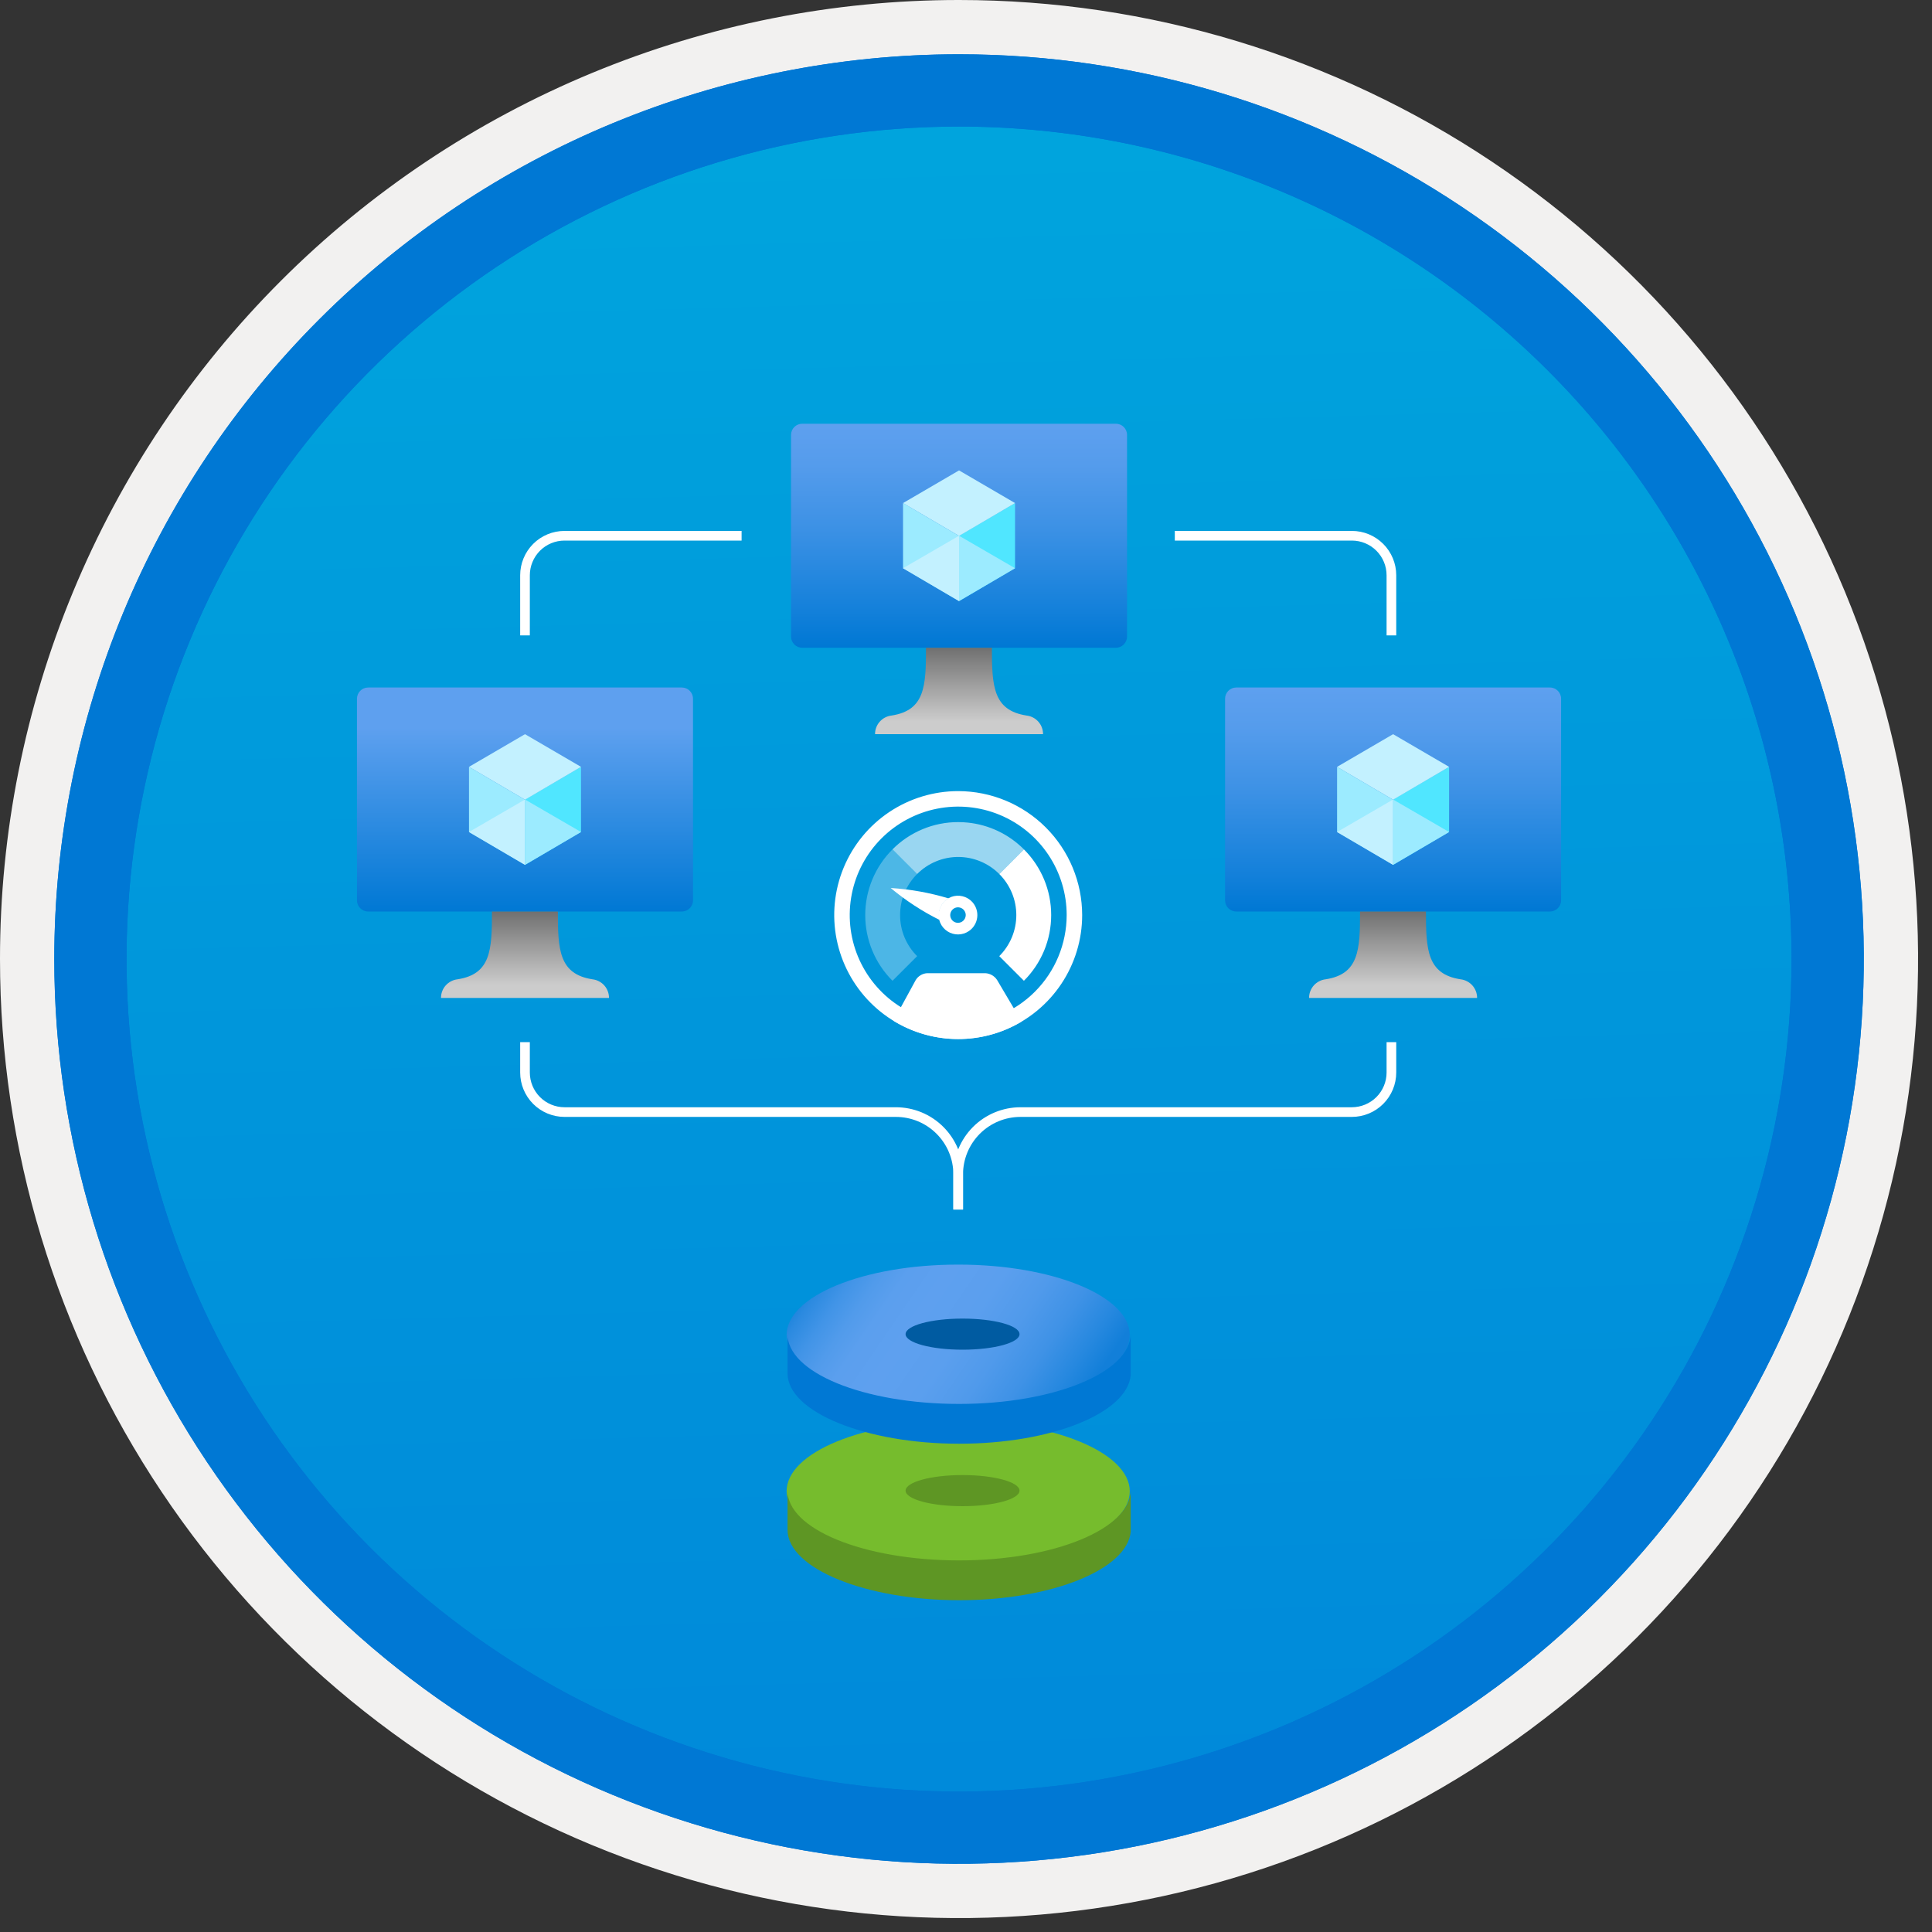 <svg width="100" height="100" viewBox="0 0 100 100" fill="none" xmlns="http://www.w3.org/2000/svg">
<rect x="0" y="0" width="100" height="100" fill="#333333" stroke="none"/>
<g clip-path="url(#clip0)">
<path d="M49.64 96.45C40.382 96.45 31.332 93.705 23.634 88.561C15.936 83.418 9.936 76.107 6.393 67.553C2.85 59 1.923 49.588 3.73 40.508C5.536 31.428 9.994 23.087 16.54 16.54C23.087 9.994 31.428 5.536 40.508 3.729C49.588 1.923 59 2.85 67.553 6.393C76.107 9.936 83.418 15.936 88.561 23.634C93.705 31.332 96.45 40.382 96.45 49.64C96.451 55.787 95.24 61.874 92.888 67.554C90.535 73.233 87.088 78.394 82.741 82.741C78.394 87.087 73.234 90.535 67.554 92.888C61.875 95.24 55.787 96.45 49.64 96.45V96.45Z" fill="url(#paint0_linear)"/>
<path fill-rule="evenodd" clip-rule="evenodd" d="M95.54 49.64C95.54 58.718 92.848 67.593 87.805 75.141C82.761 82.689 75.592 88.572 67.205 92.046C58.818 95.52 49.589 96.429 40.685 94.658C31.782 92.887 23.603 88.515 17.184 82.096C10.765 75.677 6.393 67.498 4.622 58.595C2.851 49.691 3.76 40.462 7.234 32.075C10.708 23.688 16.591 16.519 24.139 11.476C31.688 6.432 40.562 3.74 49.64 3.74C55.668 3.74 61.636 4.927 67.205 7.234C72.774 9.541 77.834 12.921 82.096 17.184C86.359 21.446 89.739 26.506 92.046 32.075C94.353 37.644 95.54 43.612 95.54 49.64V49.64ZM49.64 3.62732e-07C59.458 3.62732e-07 69.055 2.911 77.219 8.366C85.382 13.82 91.744 21.573 95.501 30.644C99.258 39.714 100.242 49.695 98.326 59.324C96.411 68.954 91.683 77.799 84.741 84.741C77.799 91.683 68.954 96.411 59.324 98.326C49.695 100.242 39.714 99.258 30.644 95.501C21.573 91.744 13.82 85.382 8.366 77.219C2.911 69.055 3.62732e-07 59.458 3.62732e-07 49.64C-0.001 43.121 1.283 36.666 3.777 30.643C6.271 24.62 9.928 19.147 14.537 14.537C19.147 9.928 24.62 6.271 30.643 3.777C36.666 1.283 43.121 -0.001 49.64 3.62732e-07V3.62732e-07Z" fill="#F2F1F0"/>
<path fill-rule="evenodd" clip-rule="evenodd" d="M92.73 49.64C92.73 58.163 90.202 66.493 85.468 73.58C80.733 80.666 74.003 86.189 66.129 89.45C58.256 92.711 49.592 93.565 41.233 91.902C32.874 90.24 25.197 86.136 19.17 80.109C13.144 74.083 9.04 66.405 7.378 58.047C5.715 49.688 6.568 41.024 9.83 33.15C13.091 25.277 18.614 18.547 25.7 13.812C32.786 9.077 41.117 6.55 49.64 6.55C55.298 6.55 60.902 7.664 66.13 9.829C71.358 11.995 76.108 15.169 80.11 19.17C84.111 23.171 87.285 27.922 89.45 33.15C91.616 38.378 92.73 43.981 92.73 49.64V49.64ZM49.64 2.81C58.902 2.81 67.956 5.557 75.657 10.702C83.358 15.848 89.36 23.162 92.905 31.719C96.449 40.276 97.377 49.692 95.57 58.776C93.763 67.86 89.303 76.205 82.753 82.754C76.204 89.303 67.86 93.763 58.776 95.57C49.691 97.377 40.276 96.45 31.718 92.905C23.161 89.361 15.848 83.359 10.702 75.657C5.556 67.956 2.81 58.902 2.81 49.64C2.811 37.22 7.745 25.31 16.527 16.528C25.309 7.745 37.22 2.811 49.64 2.81V2.81Z" fill="#0078D4"/>
<path fill-rule="evenodd" clip-rule="evenodd" d="M92.73 49.64C92.73 58.162 90.202 66.493 85.468 73.579C80.733 80.666 74.003 86.189 66.129 89.45C58.256 92.711 49.592 93.565 41.233 91.902C32.874 90.239 25.197 86.135 19.17 80.109C13.144 74.083 9.04 66.405 7.378 58.046C5.715 49.688 6.568 41.024 9.83 33.15C13.091 25.276 18.614 18.547 25.7 13.812C32.786 9.077 41.117 6.55 49.64 6.55C55.298 6.55 60.902 7.664 66.13 9.829C71.358 11.995 76.108 15.169 80.11 19.17C84.111 23.171 87.285 27.922 89.45 33.15C91.616 38.378 92.73 43.981 92.73 49.64V49.64ZM49.64 2.81C58.902 2.81 67.956 5.557 75.657 10.702C83.358 15.848 89.36 23.162 92.905 31.719C96.449 40.276 97.377 49.692 95.57 58.776C93.763 67.86 89.303 76.204 82.753 82.754C76.204 89.303 67.86 93.763 58.776 95.57C49.691 97.377 40.276 96.45 31.718 92.905C23.161 89.361 15.848 83.359 10.702 75.657C5.556 67.956 2.81 58.902 2.81 49.64C2.811 37.22 7.745 25.31 16.527 16.527C25.309 7.745 37.22 2.811 49.64 2.81V2.81Z" fill="#0078D4"/>
<path d="M49.596 80.837C54.501 80.837 58.477 79.204 58.477 77.19C58.477 75.176 54.501 73.543 49.596 73.543C44.691 73.543 40.715 75.176 40.715 77.19C40.715 79.204 44.691 80.837 49.596 80.837Z" fill="#76BC2D"/>
<path d="M49.821 77.96C51.45 77.96 52.77 77.599 52.77 77.155C52.77 76.71 51.45 76.349 49.821 76.349C48.193 76.349 46.873 76.71 46.873 77.155C46.873 77.599 48.193 77.96 49.821 77.96Z" fill="#5E9624"/>
<path d="M49.596 72.75C54.501 72.75 58.477 71.117 58.477 69.102C58.477 67.088 54.501 65.455 49.596 65.455C44.691 65.455 40.715 67.088 40.715 69.102C40.715 71.117 44.691 72.75 49.596 72.75Z" fill="url(#paint1_linear)"/>
<path d="M49.821 69.86C51.45 69.86 52.77 69.5 52.77 69.055C52.77 68.61 51.45 68.25 49.821 68.25C48.193 68.25 46.873 68.61 46.873 69.055C46.873 69.5 48.193 69.86 49.821 69.86Z" fill="#005BA1"/>
<path d="M49.644 80.766C54.558 80.766 58.525 79.132 58.525 77.119V79.274C58.359 81.228 54.451 82.827 49.644 82.827C44.836 82.827 40.763 81.193 40.763 79.18V77.119C40.715 79.132 44.694 80.766 49.644 80.766Z" fill="#5E9624"/>
<path d="M49.644 72.667C54.558 72.667 58.525 71.033 58.525 69.02V71.175C58.359 73.129 54.451 74.727 49.644 74.727C44.836 74.727 40.763 73.093 40.763 71.08V69.02C40.715 71.033 44.694 72.667 49.644 72.667Z" fill="#0078D4"/>
<path d="M35.29 35.585H19.057C18.737 35.585 18.477 35.845 18.477 36.165V46.601C18.477 46.921 18.737 47.18 19.057 47.18H35.29C35.611 47.18 35.87 46.921 35.87 46.601V36.165C35.87 35.845 35.611 35.585 35.29 35.585Z" fill="url(#paint2_linear)"/>
<path d="M30.073 39.692V43.064L27.174 44.765V41.383L30.073 39.692Z" fill="#50E6FF"/>
<path d="M30.073 39.692L27.174 41.393L24.275 39.692L27.174 38.001L30.073 39.692Z" fill="#C3F1FF"/>
<path d="M27.174 41.393V44.765L24.275 43.064V39.692L27.174 41.393Z" fill="#9CEBFF"/>
<path d="M24.275 43.064L27.174 41.383V44.765L24.275 43.064Z" fill="#C3F1FF"/>
<path d="M30.073 43.064L27.174 41.383V44.765L30.073 43.064Z" fill="#9CEBFF"/>
<path d="M30.662 50.688C28.942 50.417 28.875 49.181 28.875 47.18H25.464C25.464 49.181 25.406 50.417 23.686 50.688C23.448 50.714 23.229 50.828 23.07 51.006C22.911 51.184 22.824 51.415 22.826 51.654H31.522C31.523 51.415 31.436 51.184 31.278 51.006C31.119 50.828 30.899 50.714 30.662 50.688V50.688Z" fill="url(#paint3_linear)"/>
<path d="M57.756 21.932H41.523C41.203 21.932 40.944 22.192 40.944 22.512V32.947C40.944 33.268 41.203 33.527 41.523 33.527H57.756C58.077 33.527 58.336 33.268 58.336 32.947V22.512C58.336 22.192 58.077 21.932 57.756 21.932Z" fill="url(#paint4_linear)"/>
<path d="M52.539 26.039V29.411L49.64 31.112V27.73L52.539 26.039Z" fill="#50E6FF"/>
<path d="M52.539 26.039L49.64 27.739L46.741 26.039L49.64 24.348L52.539 26.039Z" fill="#C3F1FF"/>
<path d="M49.64 27.739V31.112L46.741 29.411V26.039L49.64 27.739Z" fill="#9CEBFF"/>
<path d="M46.741 29.411L49.64 27.73V31.112L46.741 29.411Z" fill="#C3F1FF"/>
<path d="M52.539 29.411L49.64 27.73V31.112L52.539 29.411Z" fill="#9CEBFF"/>
<path d="M53.128 37.035C51.408 36.764 51.34 35.527 51.34 33.527H47.93C47.93 35.527 47.872 36.764 46.152 37.035C45.914 37.061 45.695 37.174 45.536 37.353C45.377 37.531 45.29 37.762 45.292 38.001H53.988C53.989 37.762 53.903 37.531 53.744 37.353C53.585 37.174 53.365 37.061 53.128 37.035V37.035Z" fill="url(#paint5_linear)"/>
<path d="M80.223 35.585H63.99C63.669 35.585 63.41 35.845 63.41 36.165V46.601C63.41 46.921 63.669 47.18 63.99 47.18H80.223C80.543 47.18 80.802 46.921 80.802 46.601V36.165C80.802 35.845 80.543 35.585 80.223 35.585Z" fill="url(#paint6_linear)"/>
<path d="M75.005 39.692V43.064L72.106 44.765V41.383L75.005 39.692Z" fill="#50E6FF"/>
<path d="M75.005 39.692L72.106 41.393L69.207 39.692L72.106 38.001L75.005 39.692Z" fill="#C3F1FF"/>
<path d="M72.106 41.393V44.765L69.207 43.064V39.692L72.106 41.393Z" fill="#9CEBFF"/>
<path d="M69.207 43.064L72.106 41.383V44.765L69.207 43.064Z" fill="#C3F1FF"/>
<path d="M75.005 43.064L72.106 41.383V44.765L75.005 43.064Z" fill="#9CEBFF"/>
<path d="M75.594 50.688C73.874 50.417 73.807 49.181 73.807 47.18H70.396C70.396 49.181 70.338 50.417 68.618 50.688C68.38 50.714 68.161 50.828 68.002 51.006C67.844 51.184 67.756 51.415 67.758 51.654H76.454C76.456 51.415 76.368 51.184 76.21 51.006C76.051 50.828 75.832 50.714 75.594 50.688V50.688Z" fill="url(#paint7_linear)"/>
<path d="M49.596 62.604V60.787C49.596 60.363 49.513 59.944 49.351 59.552C49.189 59.161 48.951 58.805 48.651 58.505C48.352 58.206 47.996 57.968 47.605 57.806C47.213 57.644 46.794 57.561 46.37 57.561H29.221C28.678 57.561 28.157 57.345 27.773 56.961C27.39 56.577 27.174 56.056 27.174 55.514V53.942" stroke="white" stroke-width="0.5" stroke-miterlimit="10"/>
<path d="M49.596 62.604V60.787C49.596 59.931 49.936 59.111 50.541 58.505C51.146 57.901 51.967 57.561 52.822 57.561H69.972C70.515 57.56 71.035 57.345 71.419 56.961C71.803 56.577 72.019 56.056 72.019 55.514V53.942" stroke="white" stroke-width="0.5" stroke-miterlimit="10"/>
<path d="M27.174 32.889V29.777C27.174 29.234 27.39 28.713 27.773 28.329C28.157 27.945 28.678 27.73 29.221 27.73H38.385" stroke="white" stroke-width="0.5" stroke-miterlimit="10"/>
<path d="M72.019 32.889V29.777C72.019 29.234 71.803 28.713 71.419 28.329C71.035 27.945 70.515 27.73 69.972 27.73H60.808" stroke="white" stroke-width="0.5" stroke-miterlimit="10"/>
<path fill-rule="evenodd" clip-rule="evenodd" d="M49.596 53.781C50.753 53.782 51.888 53.469 52.88 52.874L51.605 50.717C51.538 50.617 51.448 50.533 51.343 50.473C51.238 50.413 51.12 50.379 51 50.372H47.992C47.872 50.379 47.756 50.414 47.652 50.475C47.549 50.537 47.462 50.622 47.399 50.724L46.248 52.835C47.255 53.455 48.414 53.782 49.596 53.781V53.781Z" fill="white"/>
<path fill-rule="evenodd" clip-rule="evenodd" d="M54.409 47.364C54.409 47.996 54.285 48.622 54.043 49.206C53.8 49.789 53.445 50.319 52.997 50.765L51.722 49.49C52.001 49.211 52.223 48.88 52.375 48.515C52.526 48.15 52.604 47.759 52.604 47.364C52.604 46.969 52.526 46.578 52.375 46.214C52.223 45.849 52.001 45.517 51.722 45.239L52.997 43.963C53.445 44.409 53.8 44.939 54.043 45.523C54.285 46.106 54.409 46.732 54.409 47.364Z" fill="white"/>
<path opacity="0.3" fill-rule="evenodd" clip-rule="evenodd" d="M46.589 47.364C46.588 47.759 46.666 48.15 46.817 48.515C46.969 48.88 47.191 49.211 47.471 49.49L46.196 50.765C45.748 50.319 45.393 49.789 45.151 49.205C44.909 48.622 44.784 47.996 44.784 47.364C44.784 46.732 44.909 46.107 45.151 45.523C45.393 44.94 45.748 44.41 46.196 43.964L47.471 45.239C47.191 45.517 46.969 45.849 46.817 46.213C46.666 46.578 46.588 46.969 46.589 47.364V47.364Z" fill="white"/>
<path fill-rule="evenodd" clip-rule="evenodd" d="M49.596 52.979C48.486 52.979 47.4 52.649 46.477 52.032C45.554 51.416 44.834 50.539 44.409 49.513C43.984 48.487 43.873 47.358 44.09 46.269C44.306 45.18 44.841 44.179 45.626 43.394C46.411 42.609 47.412 42.074 48.501 41.858C49.59 41.641 50.719 41.752 51.745 42.177C52.771 42.602 53.648 43.322 54.264 44.245C54.881 45.168 55.211 46.254 55.211 47.364C55.209 48.853 54.617 50.28 53.565 51.332C52.512 52.385 51.085 52.977 49.596 52.979V52.979ZM49.596 40.948C48.327 40.948 47.087 41.324 46.031 42.029C44.976 42.734 44.154 43.736 43.668 44.909C43.182 46.081 43.055 47.371 43.303 48.616C43.551 49.861 44.162 51.004 45.059 51.901C45.956 52.799 47.1 53.41 48.344 53.657C49.589 53.905 50.879 53.778 52.052 53.292C53.224 52.807 54.226 51.984 54.931 50.929C55.636 49.874 56.013 48.633 56.013 47.364C56.011 45.663 55.334 44.032 54.131 42.829C52.928 41.626 51.297 40.95 49.596 40.948V40.948Z" fill="white"/>
<path fill-rule="evenodd" clip-rule="evenodd" d="M48.914 46.633C48.782 46.756 48.686 46.913 48.637 47.086C48.587 47.259 48.585 47.443 48.631 47.617C47.726 47.166 46.877 46.611 46.101 45.963C47.117 46.026 48.122 46.206 49.097 46.5C49.031 46.537 48.97 46.581 48.914 46.633V46.633Z" fill="white"/>
<path fill-rule="evenodd" clip-rule="evenodd" d="M50.319 46.681C50.184 46.536 50.009 46.434 49.816 46.389C49.623 46.343 49.421 46.355 49.235 46.425C49.049 46.494 48.888 46.617 48.772 46.777C48.656 46.938 48.59 47.13 48.583 47.328C48.576 47.526 48.628 47.722 48.732 47.891C48.836 48.059 48.988 48.193 49.168 48.276C49.349 48.358 49.549 48.386 49.745 48.354C49.941 48.322 50.123 48.233 50.268 48.098C50.462 47.917 50.577 47.666 50.587 47.4C50.596 47.135 50.5 46.876 50.319 46.681V46.681ZM49.571 47.765C49.491 47.762 49.415 47.736 49.35 47.69C49.286 47.643 49.237 47.579 49.209 47.504C49.181 47.43 49.176 47.349 49.195 47.272C49.213 47.195 49.254 47.125 49.312 47.071C49.37 47.017 49.443 46.981 49.521 46.968C49.599 46.956 49.679 46.966 49.752 46.999C49.824 47.032 49.885 47.086 49.926 47.153C49.968 47.221 49.989 47.299 49.986 47.378C49.982 47.485 49.936 47.585 49.858 47.657C49.78 47.73 49.677 47.769 49.571 47.765V47.765Z" fill="white"/>
<path opacity="0.6" fill-rule="evenodd" clip-rule="evenodd" d="M50.088 42.577C49.925 42.56 49.761 42.552 49.596 42.552C48.964 42.551 48.339 42.675 47.755 42.918C47.171 43.16 46.641 43.515 46.196 43.963L47.471 45.239C47.75 44.959 48.081 44.737 48.446 44.586C48.81 44.434 49.201 44.356 49.596 44.356C49.991 44.356 50.382 44.434 50.747 44.586C51.112 44.737 51.443 44.959 51.722 45.239L52.997 43.963C52.217 43.179 51.189 42.689 50.088 42.577Z" fill="white"/>
</g>
<defs>
<linearGradient id="paint0_linear" x1="47.87" y1="-15.153" x2="51.852" y2="130.615" gradientUnits="userSpaceOnUse">
<stop stop-color="#00ABDE"/>
<stop offset="1" stop-color="#007ED8"/>
</linearGradient>
<linearGradient id="paint1_linear" x1="44.839" y1="60.877" x2="57.922" y2="69.826" gradientUnits="userSpaceOnUse">
<stop stop-color="#0078D4"/>
<stop offset="0.02" stop-color="#0D7ED8"/>
<stop offset="0.08" stop-color="#2B8AE0"/>
<stop offset="0.15" stop-color="#4194E7"/>
<stop offset="0.22" stop-color="#519BEB"/>
<stop offset="0.29" stop-color="#5B9FEE"/>
<stop offset="0.4" stop-color="#5EA0EF"/>
<stop offset="0.55" stop-color="#5B9FEE"/>
<stop offset="0.68" stop-color="#509AEB"/>
<stop offset="0.8" stop-color="#3F92E6"/>
<stop offset="0.91" stop-color="#2688DF"/>
<stop offset="0.99" stop-color="#127FD9"/>
</linearGradient>
<linearGradient id="paint2_linear" x1="27.174" y1="47.18" x2="27.174" y2="35.585" gradientUnits="userSpaceOnUse">
<stop stop-color="#0078D4"/>
<stop offset="0.82" stop-color="#5EA0EF"/>
</linearGradient>
<linearGradient id="paint3_linear" x1="27.174" y1="51.654" x2="27.174" y2="47.18" gradientUnits="userSpaceOnUse">
<stop offset="0.15" stop-color="#CCCCCC"/>
<stop offset="1" stop-color="#707070"/>
</linearGradient>
<linearGradient id="paint4_linear" x1="49.64" y1="33.475" x2="49.64" y2="21.935" gradientUnits="userSpaceOnUse">
<stop stop-color="#0078D4"/>
<stop offset="0.16" stop-color="#1380DA"/>
<stop offset="0.53" stop-color="#3C91E5"/>
<stop offset="0.82" stop-color="#559CEC"/>
<stop offset="1" stop-color="#5EA0EF"/>
</linearGradient>
<linearGradient id="paint5_linear" x1="49.64" y1="38.001" x2="49.64" y2="33.527" gradientUnits="userSpaceOnUse">
<stop offset="0.15" stop-color="#CCCCCC"/>
<stop offset="1" stop-color="#707070"/>
</linearGradient>
<linearGradient id="paint6_linear" x1="72.106" y1="47.129" x2="72.106" y2="35.588" gradientUnits="userSpaceOnUse">
<stop stop-color="#0078D4"/>
<stop offset="0.16" stop-color="#1380DA"/>
<stop offset="0.53" stop-color="#3C91E5"/>
<stop offset="0.82" stop-color="#559CEC"/>
<stop offset="1" stop-color="#5EA0EF"/>
</linearGradient>
<linearGradient id="paint7_linear" x1="72.106" y1="51.654" x2="72.106" y2="47.18" gradientUnits="userSpaceOnUse">
<stop offset="0.15" stop-color="#CCCCCC"/>
<stop offset="1" stop-color="#707070"/>
</linearGradient>
<clipPath id="clip0">
<rect width="99.28" height="99.28" fill="white"/>
</clipPath>
</defs>
</svg>

